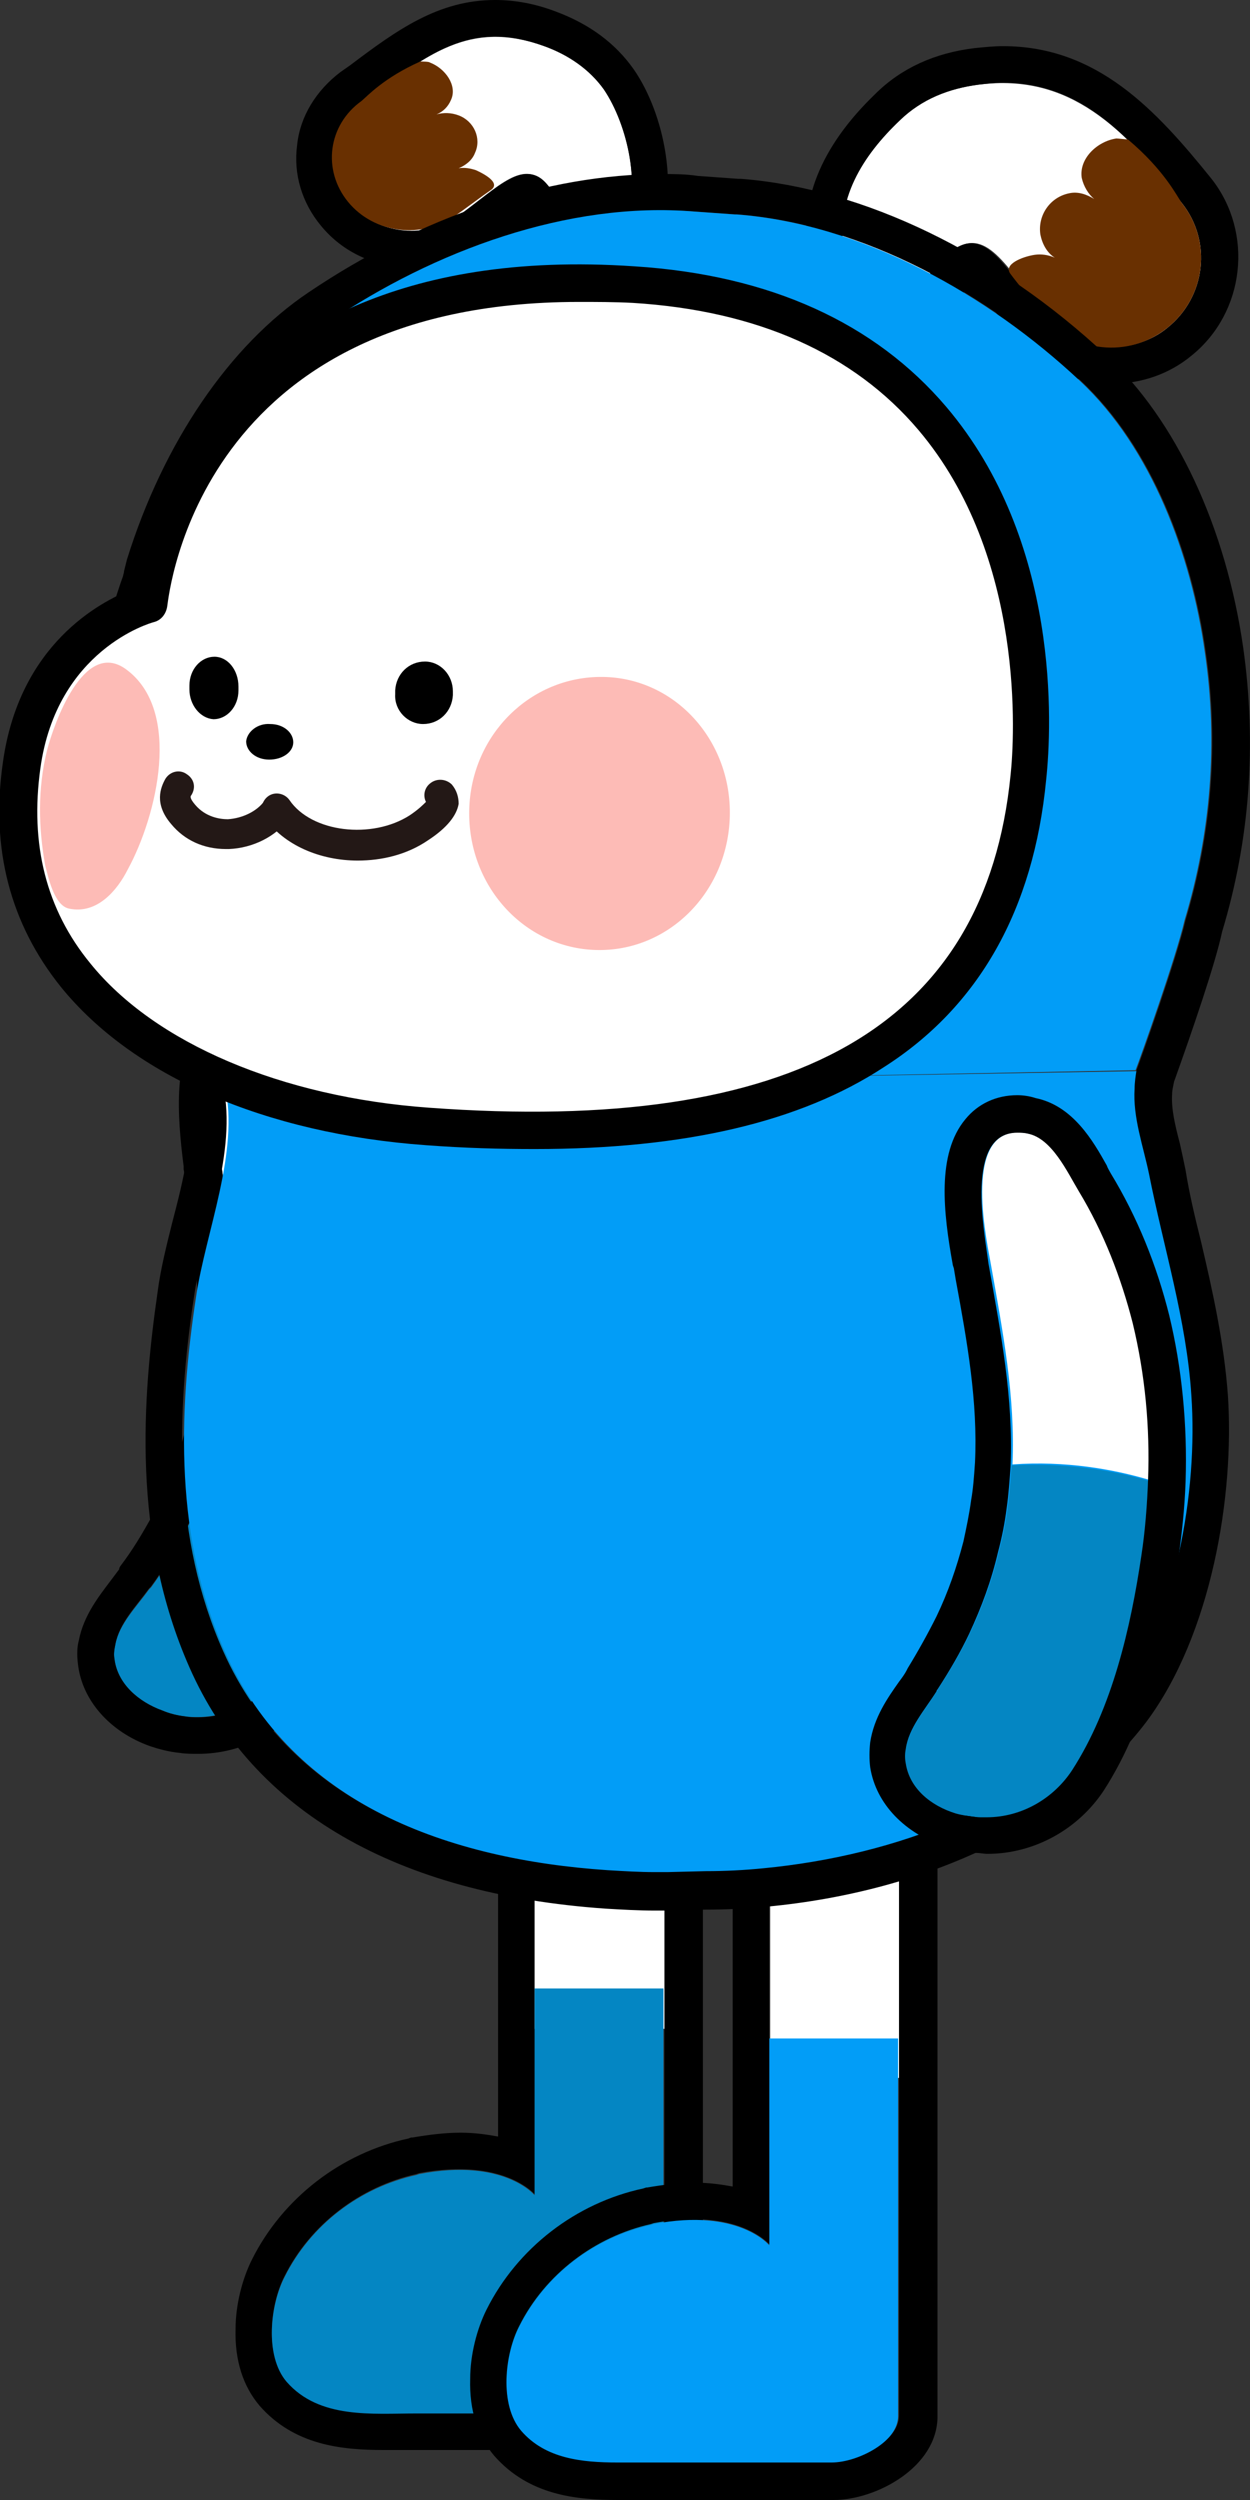 <?xml version="1.0" encoding="utf-8"?>
<!-- Generator: Adobe Illustrator 26.5.0, SVG Export Plug-In . SVG Version: 6.00 Build 0)  -->
<svg version="1.1" id="레이어_5" xmlns="http://www.w3.org/2000/svg" xmlns:xlink="http://www.w3.org/1999/xlink" x="0px"
	 y="0px" viewBox="0 0 130 260" style="enable-background:new 0 0 130 260;" xml:space="preserve">
<rect x="0" y="0" width="130" height="260" fill="#333333" stroke="none"/>
<g>
	<path d="M60.3,167.6c2.6,0,8.8,2.1,8.8,4.6v34.5h0v39.3c0,2.7-4.3,4.9-7,4.9h-3.4H43.3c-1.1,0-2.3,0-3.5,0c-3.7,0-7.5-0.4-10-3.3
		c-2.3-2.7-1.7-8-0.2-10.9c2.7-5.4,7.9-9.3,13.7-10.6c0,0,0.3-0.1,0.3-0.1c1.6-0.3,3-0.4,4.2-0.4c5.6,0,7.8,2.6,7.8,2.6v-21.5v-34.5
		C55.6,169.7,57.7,167.6,60.3,167.6 M60.3,163.7c-4.7,0-8.5,3.8-8.5,8.5v34.5v15.5c-1.1-0.2-2.4-0.4-3.9-0.4c-1.6,0-3.2,0.2-5,0.5
		c0,0-0.1,0-0.1,0c-0.1,0-0.3,0.1-0.3,0.1c-7,1.5-13.1,6.2-16.3,12.6c-1,2-1.7,4.7-1.7,7.2c-0.1,3.3,0.8,6,2.5,8
		c3.6,4.1,8.5,4.6,12.9,4.6c0.6,0,1.3,0,1.9,0c0.6,0,1.1,0,1.6,0h15.5h3.4c4.4,0,10.8-3.4,10.8-8.7v-39.3c0,0,0-0.1,0-0.1v-34.4
		C72.9,165.9,63,163.7,60.3,163.7L60.3,163.7z"/>
	<g>
		<path style="fill:#FFFFFF;" d="M60.3,167.6c2.6,0,8.8,2.1,8.8,4.6V211H55.6v-38.7C55.6,169.7,57.7,167.6,60.3,167.6"/>
		<path style="fill-rule:evenodd;clip-rule:evenodd;fill:#0486C3;" d="M43.3,226.2c0,0,0.3-0.1,0.3-0.1c8.8-1.7,12,2.2,12,2.2v-21.5
			h13.4v39.3c0,2.7-4.3,4.9-7,4.9h-3.4H43.3c-4.6,0-10.1,0.6-13.5-3.3c-2.3-2.7-1.7-8-0.2-10.9C32.3,231.4,37.4,227.5,43.3,226.2"/>
	</g>
</g>
<g>
	<g>
		<path style="fill:#FFFFFF;" d="M84.7,172.8c2.6,0,8.8,2.1,8.8,4.6v38.7H80.1v-38.7C80.1,174.8,82.1,172.8,84.7,172.8"/>
		<path style="fill-rule:evenodd;clip-rule:evenodd;fill:#029DF7;" d="M67.7,231.4c0,0,0.3-0.1,0.3-0.1c8.8-1.7,12,2.2,12,2.2v-21.5
			h13.4v39.3c0,2.7-4.3,4.9-7,4.9h-3.4H67.7c-4.6,0-10.1,0.6-13.5-3.3c-2.3-2.7-1.7-8-0.2-10.9C56.7,236.6,61.8,232.7,67.7,231.4"/>
	</g>
	<path d="M84.7,172.8c2.6,0,8.8,2.1,8.8,4.6v34.5h0v39.3c0,2.7-4.3,4.9-7,4.9h-3.4H67.7c-1.1,0-2.3,0-3.5,0c-3.7,0-7.5-0.4-10-3.3
		c-2.3-2.7-1.7-8-0.2-10.9c2.7-5.4,7.9-9.3,13.7-10.6c0,0,0.3-0.1,0.3-0.1c1.6-0.3,3-0.4,4.2-0.4c5.6,0,7.8,2.6,7.8,2.6v-21.5v-34.5
		C80.1,174.8,82.1,172.8,84.7,172.8 M84.7,168.9c-4.7,0-8.5,3.8-8.5,8.5v34.5v15.5c-1.1-0.2-2.4-0.4-3.9-0.4c-1.6,0-3.2,0.2-5,0.5
		c0,0-0.1,0-0.1,0l-0.3,0.1c-7,1.5-13.1,6.2-16.3,12.6c-1,2-1.7,4.7-1.7,7.2c-0.1,3.3,0.8,6,2.5,8c3.6,4.1,8.5,4.6,12.9,4.6
		c0.6,0,1.3,0,1.9,0c0.6,0,1.1,0,1.6,0h15.5h3.4c4.4,0,10.8-3.4,10.8-8.7v-39.3c0,0,0-0.1,0-0.1v-34.4
		C97.4,171,87.4,168.9,84.7,168.9L84.7,168.9z"/>
</g>
<g>
	<g>
		<g>
			<path style="fill:#FFFFFF;" d="M24.3,142.2C25,135.1,24,128.3,23,121c-0.4-3.2-2.2-14.9,4.6-13.1c2.5,0.7,4,4.2,5,6.2
				c2.4,4.4,4,9.2,5,14c1.1,5.4,1.3,10.9,0.9,16.3C34.9,143.2,29.9,142.1,24.3,142.2z"/>
		</g>
		<g>
			<path style="fill:#0486C3;" d="M15.5,165.3c0.1-0.1,0.1-0.1,0.2-0.2c1.4-1.9,2.5-3.8,3.5-5.7c1.4-2.7,2.6-5.4,3.4-8.4
				c0.4-1.5,0.8-3,1.1-4.6c0.3-1.4,0.5-2.9,0.6-4.3c5.5-0.1,10.5,1,14.2,2.3c-0.2,2.6-0.6,5.2-1.1,7.8c-1.5,7.4-3.7,15.7-8.2,21.9
				c-2.2,3-6,4.9-10,4.4c-0.8-0.1-1.6-0.3-2.3-0.6c-2.5-0.9-4.7-2.8-5-5.4c-0.1-0.5,0-1,0.1-1.5C12.4,168.9,14.2,167.1,15.5,165.3z"
				/>
		</g>
	</g>
	<path d="M26.3,107.7c0.4,0,0.8,0.1,1.3,0.2c2.5,0.7,4,4.2,5,6.2c2.4,4.4,4,9.2,5,14c1.1,5.4,1.3,10.9,0.9,16.3
		c-0.2,2.6-0.6,5.2-1.1,7.8c-1.5,7.4-3.7,15.7-8.2,21.9c-1.9,2.7-5.1,4.5-8.6,4.5c-0.5,0-0.9,0-1.4-0.1c-0.8-0.1-1.6-0.3-2.3-0.6
		c-2.5-0.9-4.7-2.8-5-5.4c-0.1-0.5,0-1,0.1-1.5c0.4-2.2,2.2-4,3.5-5.8c0.1-0.1,0.1-0.1,0.2-0.2c1.4-1.9,2.5-3.8,3.5-5.7
		c1.4-2.7,2.6-5.4,3.4-8.4c0.4-1.5,0.8-3,1.1-4.6c0.3-1.4,0.5-2.9,0.6-4.3C25,135.1,24,128.3,23,121C22.6,118,21,107.7,26.3,107.7
		 M26.3,103.9C26.3,103.9,26.3,103.9,26.3,103.9c-2.1,0-3.9,0.8-5.3,2.4c-3,3.4-2.6,9.5-1.9,15l0,0.3l0.2,1.2
		c0.9,6.6,1.7,12.8,1.1,19.1c-0.1,1.5-0.3,2.7-0.5,3.9c-0.3,1.5-0.6,2.9-1,4.3c-0.8,2.7-1.8,5.2-3.1,7.6c-1,1.8-2,3.5-3.3,5.2
		l-0.1,0.2l0,0.1c-0.3,0.4-0.6,0.8-0.9,1.2c-1.2,1.6-2.8,3.6-3.3,6.2C8,171.3,8,172.2,8.1,173c0.4,3.8,3.3,7.1,7.5,8.6
		c0.9,0.3,2,0.6,3.1,0.7c0.6,0.1,1.3,0.1,1.9,0.1c4.6,0,9-2.3,11.7-6.1c5.1-7,7.4-16.2,8.8-23.4c0.5-2.7,0.9-5.5,1.2-8.3
		c0.5-6,0.2-11.9-0.9-17.4c-1.1-5.3-2.9-10.3-5.4-15c-0.1-0.2-0.3-0.5-0.4-0.8c-1.3-2.5-3.2-6.3-7.1-7.3
		C27.8,104,27,103.9,26.3,103.9L26.3,103.9z"/>
</g>
<g>
	<g>
		<path style="fill:#FFFFFF;" d="M56.6,4.8c2.5,0.9,4.7,2.4,6.2,4.5c2.5,3.7,4,10.4,2,14.5c-0.7,1.4-2.4,0.4-4.4,0.1
			c-2.4-0.4-1.7-2.6-3.4-4.6c-2.5-3-5.1,0.1-9.4,3.2c-3.5,2.5-8.5,1.9-11.2-1.4c-2.7-3.3-2.1-7.9,1.4-10.5C44.4,5.7,48.8,2,56.6,4.8
			z"/>
		<path d="M51.5,3.8c1.5,0,3.2,0.3,5.1,1c2.5,0.9,4.7,2.4,6.2,4.5c2.5,3.7,4,10.4,2,14.5c-0.3,0.6-0.7,0.8-1.2,0.8
			c-0.8,0-2-0.5-3.2-0.7c-2.4-0.4-1.7-2.6-3.4-4.6c-0.7-0.9-1.4-1.2-2.2-1.2c-1.9,0-4.1,2.2-7.2,4.4c-1.4,1-3.1,1.5-4.8,1.5
			c-2.4,0-4.8-1-6.4-2.9c-2.7-3.3-2.1-7.9,1.4-10.5C42.8,6.9,46.6,3.8,51.5,3.8 M51.5,0L51.5,0c-5.9,0-10.2,3.1-15.1,6.8l-1,0.7
			c-2.5,1.9-4.2,4.6-4.5,7.6c-0.4,3,0.5,6,2.5,8.4c2.3,2.8,5.7,4.3,9.3,4.3c2.6,0,5-0.8,7.1-2.3c0.8-0.6,1.6-1.2,2.2-1.7
			c0.7-0.5,1.6-1.2,2.3-1.6c0.1,0.2,0.2,0.4,0.3,0.8c0.5,1.3,1.5,4.1,5.1,4.7c0.3,0.1,0.7,0.2,1.1,0.3c0.8,0.2,1.7,0.5,2.7,0.5
			c2.1,0,3.8-1.1,4.7-3c2.6-5.5,0.9-13.7-2.3-18.3c-1.9-2.7-4.6-4.7-8.1-6C55.7,0.4,53.6,0,51.5,0L51.5,0z"/>
	</g>
	<path style="fill:#693001;" d="M49.5,17.7c-0.6-0.2-1.2-0.3-1.8-0.2c0.7-0.3,1.4-0.8,1.7-1.6c0.7-1.5-0.1-3.3-1.7-3.9
		c-0.8-0.3-1.6-0.3-2.3-0.1c0.7-0.3,1.2-0.8,1.5-1.5c0.7-1.5-0.6-3.3-2.2-3.9c-0.1-0.1-0.8-0.1-1-0.1c-3.8,1.7-5.5,3.6-6.1,4.1
		c-3.5,2.5-4.1,7.2-1.4,10.5c2.7,3.3,7.7,3.9,11.2,1.4c1-0.7,3-2.2,3.6-2.6C52.1,19.1,50.6,18.2,49.5,17.7"/>
</g>
<g>
	<g>
		<path style="fill:#FFFFFF;" d="M101.8,8.8c-3.1,0.4-6,1.5-8.2,3.7c-3.9,3.7-6.8,8.3-5.8,13.8c0.4,1.9,3.5,3.6,5.9,3.8
			c2.8,0.2,2.6-1.9,5.2-3.9c3.6-2.9,5.7,1.5,9.7,6.4c3.2,4,9,4.6,13,1.4c4-3.2,4.6-9,1.5-13C116.8,13.4,111.4,7.6,101.8,8.8z"/>
		<path d="M104.3,8.6c8.1,0,13.1,5.4,18.6,12.5c3.2,4,2.5,9.8-1.5,13c-1.7,1.4-3.7,2-5.8,2c-2.7,0-5.4-1.2-7.2-3.5
			c-3.1-3.8-5-7.3-7.4-7.3c-0.7,0-1.4,0.3-2.2,0.9c-2.4,1.9-2.4,3.9-4.8,3.9c-0.1,0-0.2,0-0.3,0c-2.4-0.1-5.5-1.9-5.9-3.8
			c-1-5.5,1.9-10.1,5.8-13.8c2.3-2.2,5.1-3.3,8.2-3.7C102.7,8.7,103.5,8.6,104.3,8.6 M104.3,4.8c-0.9,0-1.9,0.1-2.9,0.2
			c-4.2,0.5-7.7,2.1-10.4,4.8c-5.7,5.5-8,11.3-6.9,17.3c0.8,4.4,6.1,6.7,9.4,6.9c0.2,0,0.4,0,0.6,0c3.4,0,5-2,5.9-3.3
			c0.4-0.5,0.7-0.9,1.1-1.3c0.7,0.7,1.7,2,2.4,3c0.6,0.8,1.3,1.7,2,2.6c2.5,3.1,6.2,4.9,10.2,4.9c3,0,5.9-1,8.2-2.9
			c5.6-4.5,6.5-12.8,2.1-18.4C120.2,11.4,114.1,4.8,104.3,4.8L104.3,4.8z"/>
	</g>
	<path style="fill:#693001;" d="M107.6,26.5c0.7-0.1,1.4,0,2.1,0.3c-0.8-0.5-1.3-1.4-1.5-2.4c-0.3-2,1-3.9,3-4.3
		c0.9-0.2,1.8,0.1,2.6,0.6c-0.6-0.5-1.1-1.3-1.3-2.2c-0.3-2,1.6-3.8,3.6-4.1c0.2,0,1,0.1,1.2,0.1c3.8,3.2,5.1,5.9,5.6,6.6
		c3.2,4,2.5,9.8-1.5,13c-4,3.2-9.8,2.6-13-1.4c-0.9-1.2-2.8-3.5-3.3-4.2C104.3,27.5,106.3,26.7,107.6,26.5"/>
</g>
<g>
	
		<path style="fill-rule:evenodd;clip-rule:evenodd;fill:#FFFFFF;stroke:#231816;stroke-width:3.69;stroke-linecap:round;stroke-linejoin:round;stroke-miterlimit:10;" d="
		M72.3,118.3"/>
</g>
<g>
	<path style="fill:#029DF7;" d="M118.3,111.4c-0.1,0.6-0.2,1.3-0.2,1.9c-0.2,3,0.9,6,1.5,8.9c1.5,7.6,3.9,15.2,4.4,23
		c0.7,10-1.6,23.4-7.7,31.5c-8.4,11.2-23.3,16.4-36.8,17.7c-2,0.2-4,0.3-6,0.3l-4,0.1c-0.1,0-0.2,0-0.2,0c-2,0-3.9,0-5.9-0.2
		c-16.4-1.1-32.9-6.8-40-22.8c-5.2-11.7-4.9-24.6-3-37c1-6.7,4.5-15,3-21.8"/>
	<path d="M68.8,21.9c1.2,0,2.3,0,3.5,0.1l4.2,0.3c0.1,0,0.2,0,0.2,0c13.1,1,26.1,8.3,35.7,17.3c7.5,7,11.6,18.2,13,28.2
		c1.4,9.5,0.6,18.9-2.1,27.9c-0.9,3.9-4.6,14.3-5.1,15.6c-0.1,0.6-0.2,1.3-0.2,1.9c-0.2,3,0.9,6,1.5,8.9c1.5,7.6,3.9,15.2,4.4,23
		c0.7,10-1.6,23.4-7.7,31.5c-8.4,11.2-23.3,16.4-36.8,17.7c-2,0.2-4,0.3-6,0.3l-4,0.1c-0.1,0-0.2,0-0.2,0c-0.4,0-0.7,0-1.1,0
		c-1.6,0-3.2-0.1-4.9-0.2c-16.4-1.1-32.9-6.8-40-22.8c-5.2-11.7-4.9-24.6-3-37c1-6.7,4.5-15,3-21.8c-0.1-0.6-5.2-12.9-5.9-15.5
		C14.1,86,12.1,75.8,15.5,64c0.3-1,0.6-2,0.9-3c0.2-0.6,0.3-1.2,0.5-1.7c3-9.7,8.8-20,17.3-25.8C44.2,26.8,56.7,21.9,68.8,21.9
		 M68.8,18.1v3.8V18.1C68.8,18.1,68.8,18.1,68.8,18.1c-11.9,0-25,4.4-36.7,12.3C23.9,35.9,17,46,13.2,58.2c-0.1,0.4-0.2,0.8-0.3,1.2
		c0,0.2-0.1,0.4-0.1,0.5c-0.4,1.1-0.7,2.1-1,3C8,76.1,10.5,87.3,13.7,98.7c0.4,1.5,1.9,5.3,3.9,10.5c0.8,2,1.7,4.3,1.9,4.9
		c0.8,3.7-0.4,8.5-1.6,13.1c-0.6,2.4-1.2,4.8-1.5,7.1c-1.6,11.1-2.7,25.5,3.3,39.1c6.6,15,21.6,23.6,43.3,25.1
		c1.7,0.1,3.4,0.2,5.1,0.2c0.4,0,0.7,0,1.1,0c0.1,0,0.1,0,0.2,0l4-0.1c2.1,0,4.3-0.1,6.3-0.3c17.1-1.6,31.5-8.7,39.5-19.2
		c6.8-9.1,9.2-23.6,8.5-34c-0.4-5.5-1.6-10.9-2.8-16c-0.6-2.4-1.2-4.9-1.6-7.4c-0.2-1-0.4-1.9-0.6-2.8c-0.5-1.9-0.9-3.6-0.8-5.1
		c0-0.4,0.1-0.8,0.2-1.3c1.9-5.3,4.3-12.3,5-15.6c2.9-9.6,3.6-19.5,2.2-29.5c-1.8-12.6-7-23.7-14.2-30.4
		c-11.4-10.7-25.3-17.4-38-18.4l-0.2,0c0,0,0,0-0.1,0l-4.2-0.3C71.3,18.1,70.1,18.1,68.8,18.1L68.8,18.1z"/>
	<path style="fill:#029DF7;" d="M23.3,113.1c-0.1-0.6-5.2-12.9-5.9-15.5C14.1,86,12.1,75.8,15.5,64c0.3-1,0.6-2,0.9-3
		c0.2-0.6,0.3-1.2,0.5-1.7c3-9.7,8.8-20,17.3-25.8c10.9-7.4,24.9-12.6,38-11.5l4.2,0.3c0.1,0,0.2,0,0.2,0c13.1,1,26.1,8.3,35.7,17.3
		c7.5,7,11.6,18.2,13,28.2c1.4,9.5,0.6,18.9-2.1,27.9c-0.9,3.9-4.6,14.3-5.1,15.6"/>
</g>
<path style="fill:#019DF6;" d="M72.3,22.1c0,0,0.1,0,0.2,0L72.3,22.1z"/>
<path style="fill-rule:evenodd;clip-rule:evenodd;fill:#FDBBB6;" d="M5.3,75.1c0.6-2.7,3.4-11.7,7.9-8.7c6,4.1,3.7,15.2,1,20.8
	c-1.1,2.2-3,4.8-6,4.4c-1.6-0.2-2.4-3.3-2.6-4.4C4.7,83.3,4.5,79.1,5.3,75.1z"/>
<g>
	<g>
		<g>
			<path style="fill:#FFFFFF;" d="M105.3,152.3c0.3-7.1-1-13.8-2.3-21.1c-0.6-3.2-2.9-14.8,4-13.3c2.5,0.5,4.1,4,5.3,6
				c2.6,4.3,4.4,9,5.6,13.7c1.3,5.4,1.8,10.8,1.6,16.3C115.8,152.8,110.8,151.9,105.3,152.3z"/>
		</g>
		<g>
			<path style="fill:#0486C3;" d="M97.5,175.8c0-0.1,0.1-0.2,0.1-0.2c1.3-2,2.4-3.9,3.3-5.8c1.3-2.8,2.3-5.5,3-8.5
				c0.4-1.5,0.7-3,0.9-4.6c0.2-1.4,0.3-2.9,0.4-4.3c5.5-0.3,10.6,0.5,14.2,1.6c-0.1,2.6-0.3,5.3-0.7,7.9c-1.1,7.4-3,15.8-7.2,22.3
				c-2,3.1-5.8,5.2-9.8,4.8c-0.8-0.1-1.6-0.2-2.3-0.4c-2.6-0.8-4.8-2.6-5.2-5.2c-0.1-0.5-0.1-1,0-1.5
				C94.6,179.6,96.3,177.7,97.5,175.8z"/>
		</g>
	</g>
	<path d="M105.8,117.8c0.3,0,0.7,0,1.1,0.1c2.5,0.5,4.1,4,5.3,6c2.6,4.3,4.4,9,5.6,13.7c1.3,5.4,1.8,10.8,1.6,16.3
		c-0.1,2.6-0.3,5.3-0.7,7.9c-1.1,7.4-3,15.8-7.2,22.3c-1.9,2.9-5.2,4.9-8.9,4.9c-0.3,0-0.6,0-0.9,0c-0.8-0.1-1.6-0.2-2.3-0.4
		c-2.6-0.8-4.8-2.6-5.2-5.2c-0.1-0.5-0.1-1,0-1.5c0.3-2.2,2-4.1,3.2-6c0-0.1,0.1-0.2,0.1-0.2c1.3-2,2.4-3.9,3.3-5.8
		c1.3-2.8,2.3-5.5,3-8.5c0.4-1.5,0.7-3,0.9-4.6c0.2-1.4,0.3-2.9,0.4-4.3c0.3-7.1-1-13.8-2.3-21.1
		C102.4,128.2,100.3,117.8,105.8,117.8 M105.8,113.9C105.8,113.9,105.8,113.9,105.8,113.9c-2.2,0-4.1,0.9-5.4,2.5
		c-3,3.6-2.3,9.7-1.3,15.2l0.1,0.3l0.2,1.2c1.2,6.5,2.3,12.7,2,19c-0.1,1.5-0.2,2.8-0.4,3.9c-0.2,1.5-0.5,2.9-0.8,4.3
		c-0.7,2.7-1.6,5.3-2.8,7.8c-0.9,1.8-1.9,3.6-3,5.4l-0.1,0.2c0,0,0,0,0,0c-0.2,0.4-0.5,0.8-0.8,1.2c-1.2,1.7-2.6,3.7-3,6.3
		c-0.1,0.9-0.1,1.8,0,2.6c0.6,3.8,3.6,6.9,7.9,8.3c1,0.3,2,0.5,3.1,0.6c0.4,0,0.8,0.1,1.2,0.1c4.8,0,9.4-2.5,12.1-6.6
		c4.7-7.3,6.6-16.5,7.7-23.8c0.4-2.7,0.7-5.5,0.8-8.3c0.2-6-0.4-11.9-1.7-17.3c-1.3-5.2-3.3-10.2-6.1-14.8c-0.1-0.2-0.3-0.5-0.4-0.8
		c-1.4-2.5-3.5-6.2-7.4-7C107.1,114,106.4,113.9,105.8,113.9L105.8,113.9z"/>
</g>
<g>
	<g>
		<g>
			<path style="fill-rule:evenodd;clip-rule:evenodd;fill:#FFFFFF;" d="M65.9,29.6c-46.4-3.1-50.3,31.6-50.4,33.2
				c0,0-11.3,2.9-13.2,16.8c-3.5,24.9,20.4,35.9,42.2,37.6c43.1,3.2,60.1-11.8,62.6-36.3C108,71.4,108.5,32.5,65.9,29.6z"/>
			<path d="M55.6,119.5c-3.6,0-7.3-0.1-11.3-0.4c-16.7-1.2-30.5-7.2-38-16.5c-5.2-6.5-7.3-14.3-6-23.3c1.7-12.3,10.1-16.7,13.4-18
				c0.5-3,2.3-10.8,8.1-18.1c6.4-8,19.3-17.2,44.2-15.5c14.1,0.9,25,5.9,32.4,14.6c11.9,14,11,33.2,10.4,38.8
				c-1.3,13.5-7,23.6-16.9,29.9C83.2,116.7,71.2,119.5,55.6,119.5z M60.2,31.4c-39.5,0-42.6,30.3-42.8,31.6
				c-0.1,0.8-0.6,1.5-1.4,1.7c-0.4,0.1-10.1,2.9-11.8,15.2c-1.1,7.9,0.6,14.7,5.2,20.3c6.7,8.3,19.9,13.9,35.2,15
				c38.1,2.8,57.9-8.5,60.5-34.6c0.4-3.7,1.6-22.7-9.6-35.9c-6.7-7.9-16.7-12.4-29.7-13.2l0,0C63.9,31.4,62,31.4,60.2,31.4z"/>
		</g>
		<path style="fill-rule:evenodd;clip-rule:evenodd;fill:#FDBBB6;" d="M48.8,84.2c-0.2,7.9,5.7,14.4,13.2,14.6
			c7.5,0.2,13.7-6,13.9-13.9c0.2-7.9-5.7-14.4-13.2-14.5S49,76.4,48.8,84.2"/>
		<g>
			<path style="fill-rule:evenodd;clip-rule:evenodd;" d="M25.6,77.1c0,1,1,1.9,2.4,1.9c1.4,0,2.5-0.8,2.5-1.8c0-1-1-1.9-2.4-1.9
				C26.8,75.2,25.7,76.1,25.6,77.1"/>
			<g>
				<path style="fill-rule:evenodd;clip-rule:evenodd;" d="M22.2,74.8L22.2,74.8c1.4,0,2.6-1.3,2.6-3l0-0.4c0-1.7-1.1-3.1-2.5-3.1
					c-1.4,0-2.6,1.3-2.6,3l0,0.4C19.7,73.3,20.8,74.7,22.2,74.8"/>
				<path style="fill-rule:evenodd;clip-rule:evenodd;" d="M44,75.3L44,75.3c1.7,0,3-1.3,3.1-3l0-0.4c0-1.7-1.3-3.1-2.9-3.1
					c-1.7,0-3,1.3-3.1,3l0,0.4C41,73.9,42.4,75.3,44,75.3"/>
			</g>
		</g>
		<path style="fill:#231816;" d="M37.2,89.5c-3.9,0-7.7-1.6-9.7-4.5c-0.5-0.7-0.3-1.7,0.4-2.2c0.7-0.5,1.7-0.3,2.2,0.4
			c2.3,3.4,8.6,4.1,12.5,1.6c0.9-0.6,1.4-1.1,1.7-1.4c-0.3-0.6-0.2-1.4,0.4-1.9c0.7-0.6,1.7-0.5,2.3,0.1c0.5,0.6,0.7,1.3,0.7,2
			c-0.2,1.2-1.2,2.5-3.2,3.8C42.3,88.9,39.7,89.5,37.2,89.5z"/>
		<path style="fill:#231816;" d="M23.5,88.3c-2.3,0-4.3-0.9-5.7-2.6c-1.8-2.1-1.1-3.8-0.6-4.7c0.5-0.8,1.5-1,2.2-0.5
			c0.8,0.5,1,1.4,0.5,2.2c-0.1,0.1-0.2,0.3,0.4,1c1.1,1.3,2.6,1.5,3.4,1.5c1.5-0.1,3-0.8,3.8-1.9c0.5-0.7,1.5-0.9,2.2-0.4
			c0.7,0.5,0.9,1.5,0.4,2.2c-1.4,1.9-3.8,3.1-6.3,3.2C23.7,88.3,23.6,88.3,23.5,88.3z"/>
	</g>
	<path style="fill-rule:evenodd;clip-rule:evenodd;fill:#FDBBB6;" d="M4.9,78c0.7-2.7,3.8-11.6,8.2-8.4c5.9,4.3,3.2,15.3,0.2,20.8
		c-1.1,2.2-3.2,4.7-6.1,4.1c-1.6-0.3-2.2-3.4-2.5-4.5C4,86.1,3.9,82,4.9,78z"/>
</g>
</svg>
